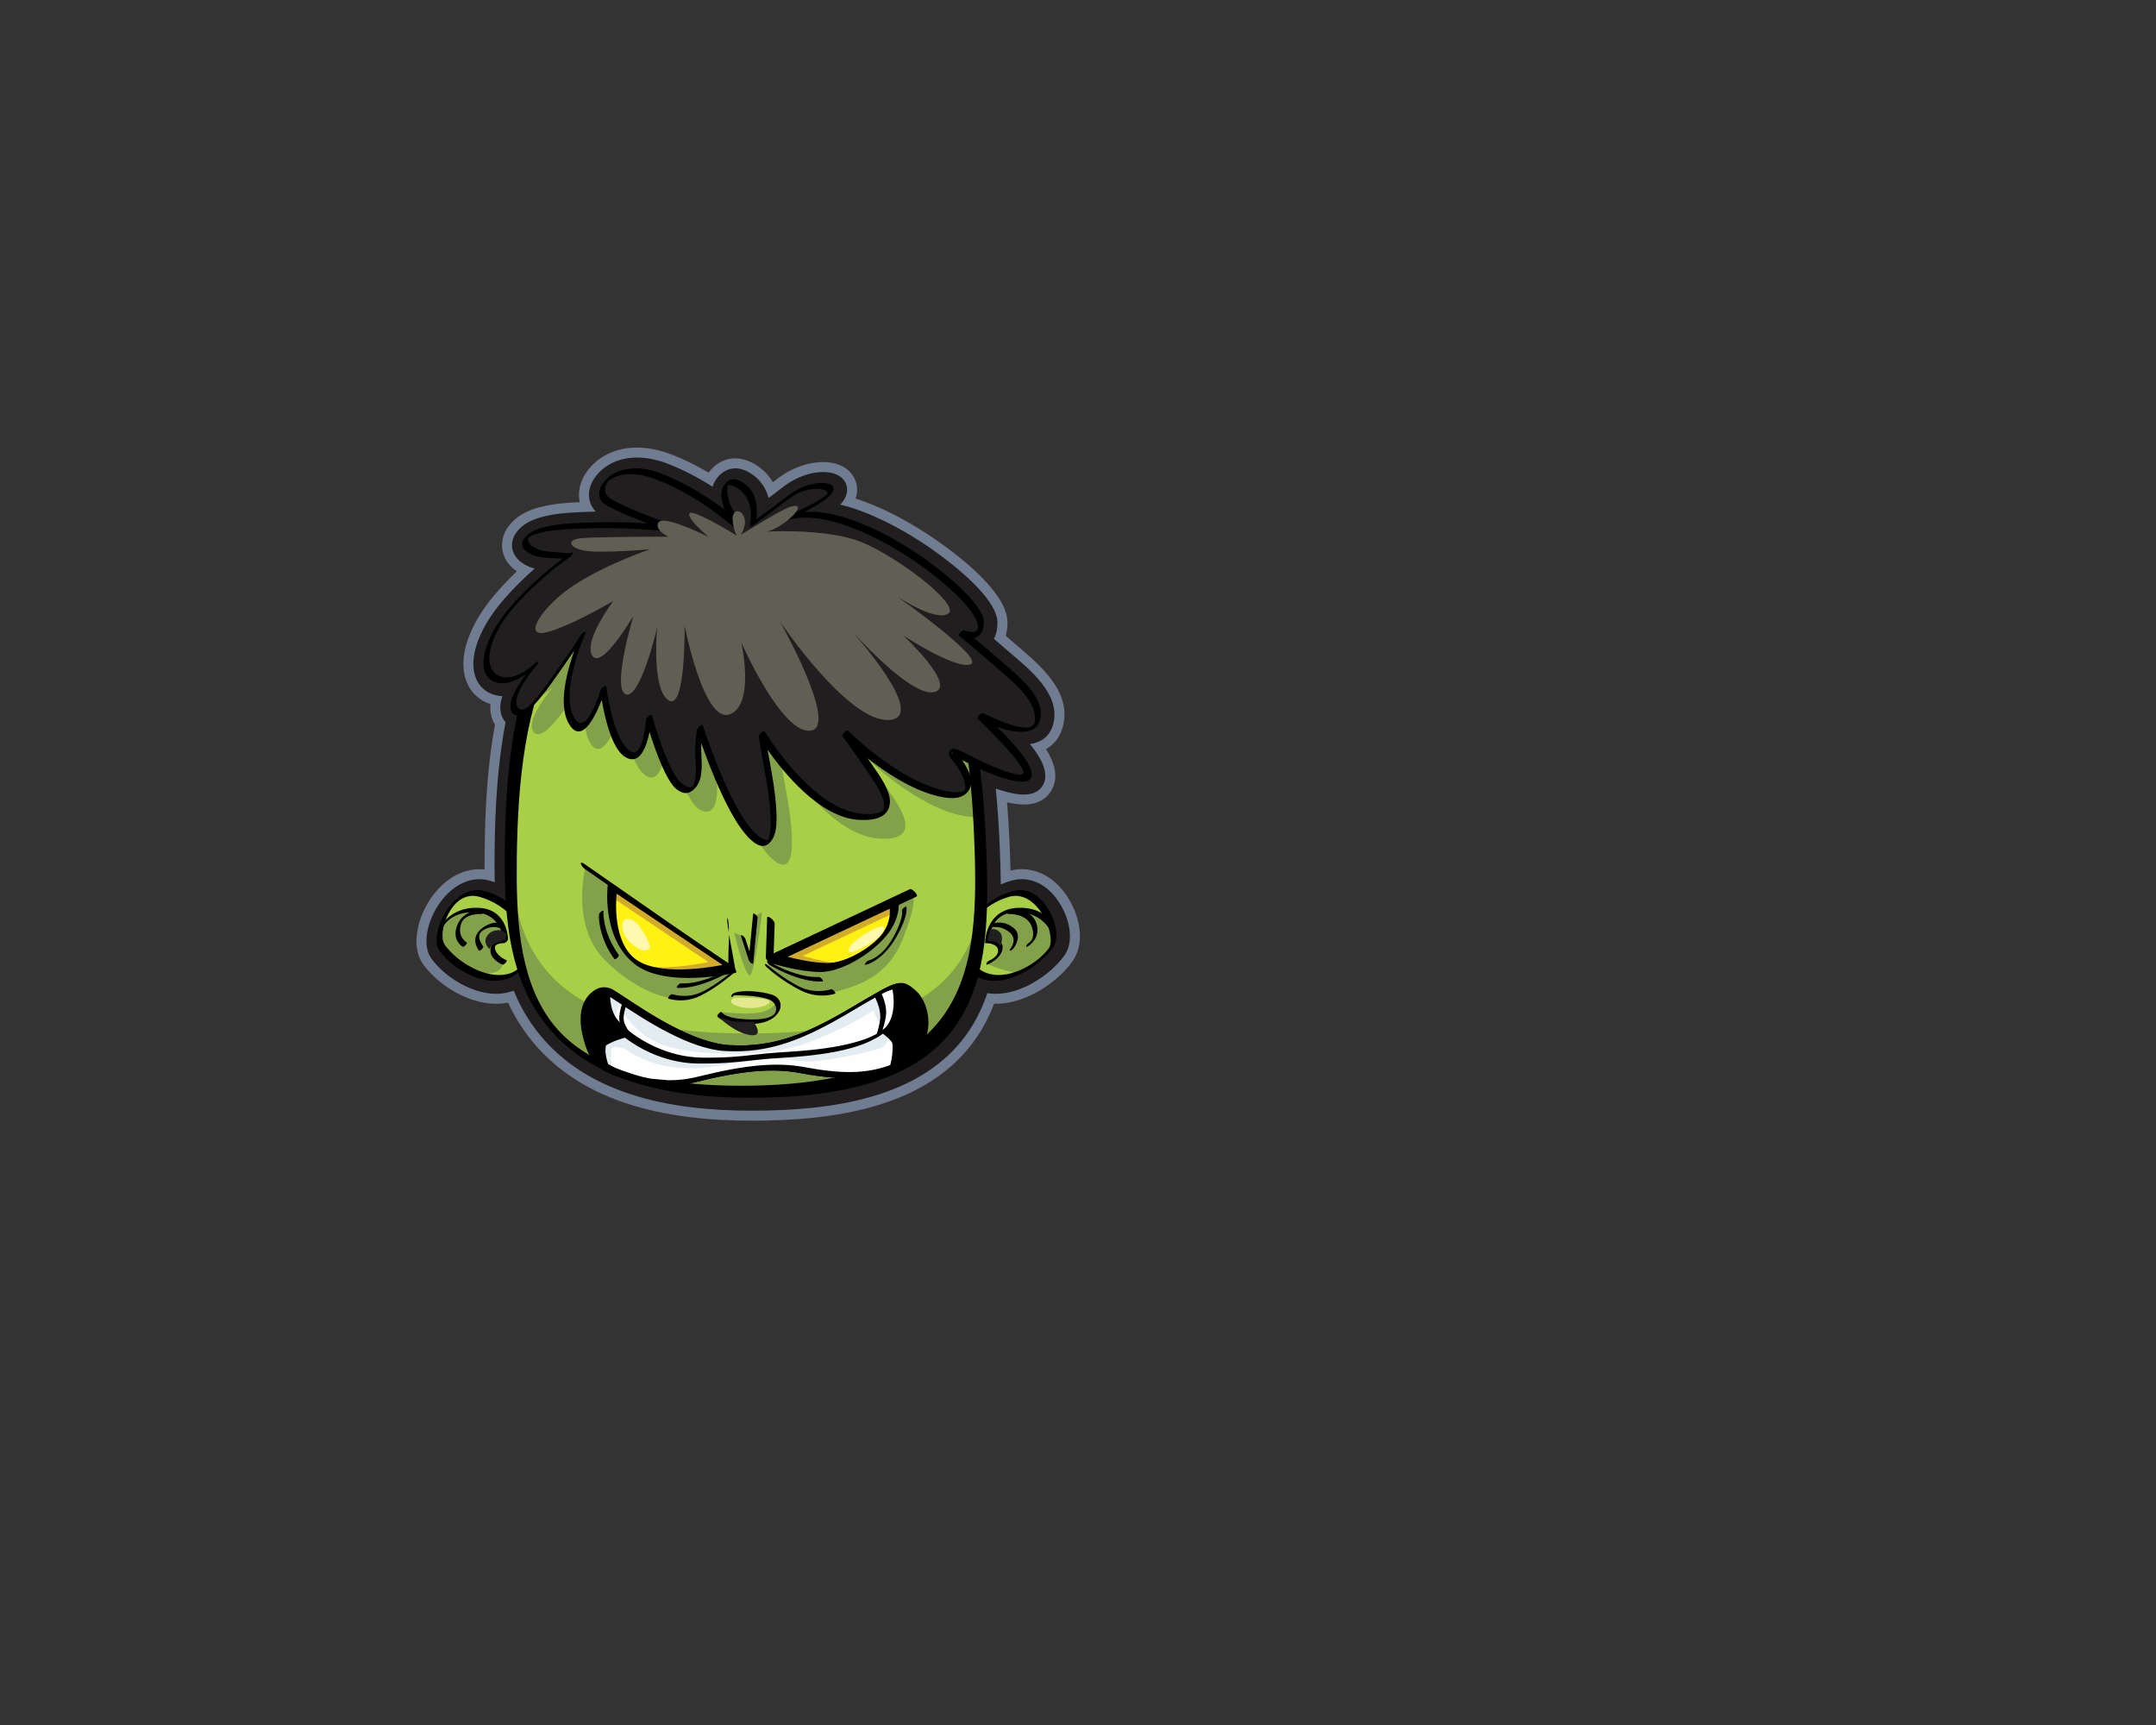 <?xml version="1.0" encoding="UTF-8" standalone="no"?>
<!-- Creator: CorelDRAW 2018 (64 Bit) -->

<svg
   xml:space="preserve"
   width="1000"
   height="800"
   version="1.1"
   style="clip-rule:evenodd;fill-rule:evenodd;image-rendering:optimizeQuality;shape-rendering:geometricPrecision;text-rendering:geometricPrecision"
   viewBox="0 0 1000 800"
   id="svg58"
   sodipodi:docname="matrix.svg"
   inkscape:version="1.4 (86a8ad7, 2024-10-11)"
   xmlns:inkscape="http://www.inkscape.org/namespaces/inkscape"
   xmlns:sodipodi="http://sodipodi.sourceforge.net/DTD/sodipodi-0.dtd"
   xmlns="http://www.w3.org/2000/svg"
   xmlns:svg="http://www.w3.org/2000/svg"><rect x="0" y="0" width="1000" height="800" fill="#333333" stroke="none"/><sodipodi:namedview
   id="namedview58"
   pagecolor="#ffffff"
   bordercolor="#666666"
   borderopacity="1.0"
   inkscape:showpageshadow="2"
   inkscape:pageopacity="0.0"
   inkscape:pagecheckerboard="0"
   inkscape:deskcolor="#d1d1d1"
   inkscape:document-units="mm"
   showgrid="false"
   inkscape:zoom="0.75157808"
   inkscape:cx="560.15471"
   inkscape:cy="345.27351"
   inkscape:window-width="1920"
   inkscape:window-height="1017"
   inkscape:window-x="-8"
   inkscape:window-y="-8"
   inkscape:window-maximized="1"
   inkscape:current-layer="svg58" />
 <defs
   id="defs1">
  <style
   type="text/css"
   id="style1">
   <![CDATA[
    .fil7 {fill:#FEFEFE}
    .fil10 {fill:#605F54}
    .fil14 {fill:#FFF8AF}
    .fil1 {fill:#FFF212}
    .fil11 {fill:#FFF212}
    .fil12 {fill:#D3AB2A}
    .fil8 {fill:#E2ECF1}
    .fil13 {fill:#E4E98F}
    .fil3 {fill:#A8CF45}
    .fil0 {fill:#A8CF45}
    .fil4 {fill:#83A149}
    .fil2 {fill:#201E1E}
    .fil9 {fill:#201E1E}
    .fil6 {fill:black}
    .fil5 {fill:black;fill-rule:nonzero}
   ]]>
  </style>
 </defs>
 
  <g
   id="hulk"
   transform="matrix(0.023,0,0,0.023,104.237,128.846)"><path
     class="fil1"
     d="m 9758.26,3927.86 c 119.85,-163.02 291.41,-273.48 498.23,-286.73 164.72,-10.52 321.94,47.25 459.83,133.41 143.13,89.39 255.76,208.11 336.69,347.93 38.27,-28.96 76.46,-58.01 114.56,-87.17 276.95,-211.73 668.38,-352.36 1018.97,-313.53 96.6,10.72 192.07,36.1 277.96,82.34 147.11,79.2 252.45,214.83 280.41,380.92 15.67,93.18 5.76,182.56 -22.92,265.91 507.81,162.46 1011.71,431.96 1446.61,715.35 488.39,318.2 1285.12,925.03 1533.54,1453.22 49.83,105.91 82.3,219.38 82.3,337.13 0,88.3 -10.63,177.33 -34.6,262.45 27.59,23.72 55.19,47.49 82.78,71.18 l 146.11,125.32 c 457.21,392.16 1080.76,907.66 933.2,1590.38 -49.67,229.82 -171.73,398.04 -349.82,498.07 23.77,37.06 46.05,74.84 66.27,113.35 119.96,228.33 181.76,492.67 37.26,727.2 -195.37,317.19 -570.25,306.35 -889.46,231.22 24.01,293.87 40.73,588.34 53.26,882.89 7.01,164.32 13.05,328.71 17.04,493.11 288.31,-69.37 575.2,-4.75 816.06,171.77 135.15,99.05 248.3,227.16 338.18,368.07 83.34,130.63 148.8,274.65 191.99,423.41 83.66,288.27 81.33,623.75 -102.53,874.59 -167.61,228.65 -396.83,426.04 -639.37,571.66 -225.55,135.4 -481.79,236.99 -744.19,267.49 -63.37,7.37 -127.26,10.51 -191.03,8.94 -90.07,232.19 -202.95,454.68 -342.08,662.01 -974.3,1451.57 -2934.48,1695.16 -4540.9,1695.16 -1703.05,0 -3570.22,-336.8 -4608.53,-1835.1 -119.52,-172.49 -222.96,-355.1 -311.27,-545.11 -130.27,25.58 -264.25,29.44 -397.15,14.01 -254.91,-29.64 -503.66,-126.61 -722.84,-258.17 -221.56,-133.02 -432,-312.56 -585.16,-521.51 -177.77,-242.5 -165.28,-570.13 -85.12,-846.23 45.32,-155.98 114.53,-306.76 201.86,-443.64 102.65,-160.89 232.48,-306.19 386.68,-419.23 215.52,-157.95 469.46,-238.19 728.73,-209.27 -0.93,-133.62 -0.24,-267.24 1.41,-400.86 10.39,-841.52 55.15,-1690.81 208.42,-2519.88 -79.52,-127.94 -103.4,-270.5 -90.19,-414.39 -21.23,-6.89 -42.26,-14.63 -63,-23.21 l -5.4,-1.93 -16.07,-7.25 c -70.02,-31.58 -135.2,-73.07 -192.76,-123.91 -190.06,-167.82 -271.15,-407.67 -270.14,-656.54 0.93,-224.01 65.94,-451.57 154.97,-651.62 l 6.2,-14.5 c 124.88,-279.01 305.55,-536.21 505.08,-766.72 l 2.33,-2.69 c 129.31,-149.37 266.6,-291.94 409.52,-428.58 -52.29,-35.77 -100.42,-77.3 -142.48,-124.96 -106.95,-121.21 -166.01,-276.74 -155.53,-439 13.01,-201.06 122.5,-368.6 273.68,-495.53 l 5.52,-4.63 c 284.96,-239.16 760.59,-300.72 1121.73,-322.23 55.35,-3.3 110.7,-6.28 166.09,-8.9 -10.56,-48.1 -16,-97.77 -15.96,-148.4 0.12,-160.73 55.43,-314.17 144.86,-446.46 90.8,-134.35 213.18,-245.89 351.76,-329.48 l 10.19,-6.12 c 412.62,-241.78 922.73,-199.61 1354.12,-33.12 260.88,100.71 512.81,226.03 754.1,368.11 z"
     id="path1"
     style="fill:#6f7c91;stroke:#c83737" /><path
     class="fil2"
     d="m 7482.51,4713.29 c -86.93,-89.71 -137.96,-206.9 -137.87,-338.25 0.1,-120.26 43.66,-235.05 110.35,-333.81 75.15,-111.25 176.35,-202.88 288.9,-269.75 l 7.95,-4.84 c 357.69,-209.63 807.77,-162.52 1179.78,-18.96 313.7,121.12 618.4,281.63 905.82,465.02 15.17,-50.26 37.24,-98.28 66.92,-142.51 85.26,-127.05 208.96,-218.05 364.97,-228.06 121.74,-7.75 238.83,39.83 340.27,103.21 189.81,118.58 304.27,295.27 357.74,493.41 108.05,-80.52 215.57,-161.66 322.56,-243.47 234.71,-179.47 575.7,-306.38 874.46,-273.3 70.52,7.85 141.89,25.71 204.65,59.51 92.2,49.64 159.65,132.36 177.27,236.96 23.07,137.25 -42.89,258.22 -133.8,354.39 584.36,141.55 1185.86,462.24 1646.19,762.2 442.28,288.14 1232.59,884.19 1461.22,1370.17 37.01,78.61 63.1,163.91 63.1,251.42 0,117.05 -22.79,228.97 -72.38,322.42 63.71,54.62 127.29,109.48 190.91,164.1 l 146.1,125.32 c 387.18,332.13 992.99,814.15 867.47,1394.97 -61.61,285.07 -251.75,406 -478.71,437.93 84.01,102.54 160.51,208.48 213.7,309.68 84.44,160.7 147.92,359.36 44.09,527.92 -149.74,243.14 -483.69,189.9 -714.96,130.11 -77.5,-20.06 -154.38,-43.9 -230.4,-70.61 38.82,388.62 62.85,778.87 79.42,1168.83 10.81,254.38 19.34,509.3 21.54,764.16 67.26,-28.77 136.33,-53.52 206.9,-74.01 244.14,-70.85 484.17,-19.91 686.76,128.59 114.84,84.2 211.16,194.21 287.51,313.94 72.91,114.22 130.55,241.12 168.32,371.24 65.53,225.76 73.67,501.26 -71.52,699.35 -151.37,206.51 -361.62,386.6 -580.63,518.06 -200.44,120.35 -430.41,212.98 -663.78,240.12 -101.78,11.82 -204.22,10.91 -303.94,-5.41 -91.91,269.28 -213.7,526.58 -373.15,764.17 -930.38,1386.16 -2845.99,1605.98 -4373.61,1605.98 -1632.51,0 -3447.21,-311.5 -4442.97,-1748.4 -146.01,-210.68 -265.64,-435.77 -362.49,-671.39 -153.52,57.59 -319.2,74.63 -488.28,54.95 -225.91,-26.28 -448.12,-114.22 -642.38,-230.83 -197.95,-118.82 -389.48,-281.05 -526.4,-467.85 -137.87,-188.08 -115.65,-459.08 -54.14,-671.01 39.88,-137.24 101.39,-271.09 178.23,-391.49 89.18,-139.73 202.01,-266.93 335.96,-365.11 209.77,-153.71 460.85,-219.68 715.05,-145.96 33.7,9.77 67.07,20.54 100.05,32.27 -5.46,-218.73 -5.32,-437.69 -2.63,-656.37 10.53,-855.17 57.49,-1729.01 221.21,-2570.92 -8.86,-9.91 -17.24,-20.34 -25.23,-31.26 -104.89,-143.56 -97.51,-320.3 -39.92,-495.13 -77.12,-2.92 -154.15,-18.67 -229.4,-50.55 l -2.83,-1.01 -8.66,-3.87 c -51.75,-23.13 -99.77,-53.76 -142.28,-91.29 -145.81,-128.73 -202.78,-314.81 -202.01,-504.76 0.81,-197.47 61.9,-400.54 139.06,-573.93 l 4.55,-10.77 c 116.28,-259.89 286.46,-503.41 473.45,-717.11 l 2.34,-2.68 c 189.72,-216.81 397.24,-423.28 615.87,-616.15 -132.94,-36.91 -262,-102.73 -350.09,-202.54 -71.61,-81.19 -112.54,-183.59 -105.5,-292.73 9.38,-144.86 94.69,-263.1 202.2,-354.2 l 5.51,-4.65 c 245.87,-203.59 697.87,-257.26 1004.15,-275.49 158.78,-9.48 318,-16.18 477.46,-19.97 z"
     id="path2" /><path
     class="fil3"
     d="m 15852.45,12423.57 c 601.46,-174.63 1013.72,807.3 807.35,1088.78 -352.71,481.06 -1290.27,934.5 -1687.65,272.68 -83.44,-139.02 -106.56,-259.51 -106.32,-264.3 24.13,-416.58 385.17,-922.53 986.62,-1097.16 z"
     id="path3" /><path
     class="fil4"
     d="m 16674.44,13061.53 c 54.13,182.4 54.75,356.2 -14.65,450.84 -47.83,65.25 -106.47,129.98 -173.05,191.48 -130.59,101.44 -305.05,219.07 -416.9,283.4 -36.4,17.47 -73.24,33.53 -110.48,47.91 -55.11,-2.95 -71.52,0.31 -71.52,0.31 l 6.97,-41.78 c -24.4,17.38 -582,-142.96 -536.69,-195.2 45.31,-52.24 236.98,-31.37 268.35,-174.23 31.37,-142.87 -45.36,-156.76 -132.46,-282.25 -87.09,-125.48 -80.08,-268.39 -10.41,-348.51 69.67,-80.13 261.38,-296.23 568.02,-278.8 252.9,14.38 522.44,189.94 622.82,346.83 z"
     id="path4" /><path
     class="fil5"
     d="m 15888.99,12366.05 c 181.12,-52.55 343.92,-6.93 478.54,91.82 88.33,64.77 165.1,152.3 227.18,249.59 62.12,97.33 109.95,204.81 140.22,309.16 54.97,189.37 48.75,377.28 -34.68,491.11 -123.14,167.97 -305.45,331.18 -510.71,454.41 -179.31,107.66 -377.72,185.44 -568.19,207.55 -187.3,21.79 -368.59,-9.84 -517.99,-119.4 -71.03,-52.06 -134.92,-121.64 -188.66,-211.16 -29.12,-48.58 -51.09,-95.17 -67.29,-135.41 -30.93,-76.86 -40.9,-134.04 -40.76,-137.57 l 0.04,-0.44 c 13.5,-234.37 131.7,-500.12 338.59,-730.17 186.98,-207.94 439.36,-381.16 743.71,-469.49 z m 368.94,205.38 c -127.55,-93.53 -278.54,-137.74 -442.01,-90.31 -261.81,76.02 -469.36,214.25 -615.31,376.57 -167.36,186.11 -263.67,411.44 -275.63,617.92 0.35,4.59 10.24,52.07 38.83,123.1 15.7,39.09 37.15,84.49 65.78,132.23 52.64,87.67 114.72,155.49 183.37,205.79 143.35,105.14 316.48,135.58 494.95,114.8 175.3,-20.34 354.61,-90.01 514.55,-186.02 163.38,-98.08 305.01,-223.21 396.87,-348.51 53.65,-73.2 47.96,-227.18 -1.59,-397.93 -29.6,-102.14 -76.51,-207.42 -137.48,-302.98 -61.02,-95.61 -136.2,-181.52 -222.33,-244.66 z"
     id="path5" /><path
     class="fil5"
     d="m 16746.18,13098.68 c 4.94,11.43 -10.94,38.88 -35.52,61.16 -24.57,22.28 -48.58,31.1 -53.52,19.67 -0.48,-1.14 -172.6,-414.65 -737.22,-385.35 -451.98,23.47 -492.35,457.23 -495.97,530.12 50.08,1.36 267.15,16.63 263.67,177.41 -4.81,220.69 -305.9,344.98 -306.69,345.29 -21.44,8.74 -28.41,-3.22 -15.53,-26.65 12.88,-23.42 40.77,-49.59 62.21,-58.32 0.44,-0.18 166.56,-68.75 169.21,-189.99 3.44,-160.43 -253.35,-156.99 -254.06,-156.99 -6.35,-0.08 -10.1,-3.48 -9.88,-10.54 0.05,-1.81 4.19,-667.2 656.13,-701.05 580.2,-30.13 756.68,394.1 757.17,395.24 z"
     id="path6" /><path
     class="fil5"
     d="m 15446.05,13106.41 c -22.01,9.83 -30.31,-0.84 -18.48,-23.83 11.82,-22.99 39.35,-49.64 61.37,-59.48 0.48,-0.22 185.26,-84.53 403.4,72.36 225.46,162.15 11.87,427.23 11.3,427.98 -20.12,25.11 -48.67,44.83 -63.72,44.08 -15.04,-0.75 -10.94,-21.8 9.18,-46.9 0.4,-0.53 157.52,-195.24 -40.77,-337.88 -205.6,-147.9 -361.84,-76.51 -362.28,-76.33 z"
     id="path7" /><path
     class="fil5"
     d="m 15796.86,12827.65 c -15.97,0.48 -13.32,-19.46 5.91,-44.48 19.24,-25.01 47.92,-45.75 63.89,-46.24 1.06,0 394.49,-22.76 496.9,265.66 113.39,319.44 -169.21,478.58 -170,479.02 -23.87,13.9 -37.11,8.34 -29.56,-12.44 7.54,-20.78 33.04,-49.02 56.91,-62.92 0.36,-0.17 140.27,-78.4 53.08,-323.98 -98.17,-276.51 -476.11,-254.62 -477.13,-254.62 z"
     id="path8" /><path
     class="fil3"
     d="m 5192.88,12423.57 c -601.45,-174.63 -1013.72,807.3 -807.35,1088.78 352.72,481.06 1290.28,934.5 1687.65,272.68 83.44,-139.02 106.57,-259.51 106.33,-264.3 -24.13,-416.58 -385.17,-922.53 -986.63,-1097.16 z"
     id="path9" /><path
     class="fil4"
     d="m 4358.12,13108.35 c -32.07,129.1 -35.91,250.65 -5.64,338.85 154.02,207.9 594.09,516.44 594.09,516.44 0,0 427.71,140.35 594.8,-13.37 167.09,-153.72 -100.24,-300.77 -100.24,-300.77 0,0 -147.06,-247.3 -13.37,-320.81 133.69,-73.51 233.93,-13.37 207.19,-126.98 -26.73,-113.61 -160.38,-367.58 -380.94,-421.05 -220.56,-53.48 -387.7,-53.52 -574.81,33.4 -111.63,51.84 -244.66,167.92 -321.08,294.29 z"
     id="path10" /><path
     class="fil5"
     d="m 5141.68,12482.18 c -161.05,-46.77 -301.04,-9.67 -413.64,72.88 -65.57,48.05 -124.56,116.18 -173.88,193.48 -56.04,87.8 -99.59,186.19 -127.65,282.82 -50.12,172.64 -49.9,336.6 15.8,426.21 106.64,145.42 267.68,288.68 451.14,398.86 168.41,101.12 355.4,174.19 535.9,195.19 173.04,20.12 335.81,-5.65 462.43,-98.52 l 2.48,-1.77 c 47.38,-35.38 91.46,-84.62 130.59,-149.84 25.59,-42.71 45.1,-83.96 59.44,-119.65 27.13,-67.46 36.18,-111.14 36.09,-113.44 -12.67,-217.56 -118.78,-460.27 -304.04,-666.32 -165.24,-183.72 -393.52,-338.28 -674.66,-419.9 z m -404.38,-8.03 c 149.58,-109.65 323.37,-162.41 506.83,-109.16 285.02,82.73 516.61,239.62 684.36,426.17 188.98,210.19 297.34,458.68 310.22,682.03 -0.09,5.16 -10.81,66.13 -43.41,147.23 -17.52,43.59 -41.61,94.46 -73.82,148.16 -65.61,109.29 -145.25,195.85 -235.03,262.48 l -3.93,2.95 c -166.07,121.78 -357.69,158.05 -550.42,135.68 -185.31,-21.58 -376,-95.79 -546.84,-198.37 -185.17,-111.23 -348.16,-256.35 -456.52,-404.15 -71.39,-97.42 -71.7,-275.37 -17.3,-462.75 31.9,-109.95 83.04,-224.4 150.15,-329.5 73.77,-115.55 166.78,-220.91 275.71,-300.77 z"
     id="path11" /><path
     class="fil5"
     d="m 4385.3,13117.92 c -10.06,22.19 -36.88,49.68 -59.83,61.37 -22.94,11.7 -33.44,3.18 -23.38,-19.01 0.57,-1.37 204.46,-489.18 825.2,-456.97 581.43,30.18 585.27,628.56 585.27,630.19 0.44,15.26 -19.54,43.9 -44.65,63.8 -15.35,12.13 -29.03,18.26 -37.5,17.73 -15.84,0 -183.68,2.17 -181.87,85.95 3.53,164.31 232.3,258.69 232.87,258.91 11.52,4.85 2.83,28.81 -19.45,53.43 -22.29,24.62 -49.77,40.63 -61.29,35.78 -0.62,-0.22 -239.09,-98.7 -242.93,-276.38 -3.75,-171.27 153.85,-224.57 257.23,-241.16 -22.55,-157.78 -122,-514.5 -560.57,-537.27 -524.07,-27.22 -668.7,322.7 -669.1,323.63 z"
     id="path12" /><path
     class="fil5"
     d="m 5618.67,13020.28 c 11.08,5.34 1.81,29.65 -20.69,54.18 -22.5,24.53 -49.86,40.11 -60.93,34.77 -0.44,-0.18 -159.63,-72.85 -346.58,61.55 -143.61,103.38 21.36,308.41 21.8,308.98 7.41,9.09 -5.96,35.43 -29.87,58.77 -23.91,23.34 -49.37,34.86 -56.78,25.77 -0.58,-0.71 -206.27,-255.47 73.86,-456.97 236.88,-170.31 418.75,-87.23 419.19,-87.05 z"
     id="path13" /><path
     class="fil5"
     d="m 5249.77,12736.93 c 15.09,0.62 11.12,21.53 -8.86,46.55 -19.99,25.02 -48.49,44.78 -63.58,44.17 -0.89,0 -333.65,-18.4 -407.29,189.06 -95.21,268.25 108.81,382.93 109.38,383.24 10.37,6.08 0.26,30.79 -22.5,55.06 -22.77,24.27 -49.73,39 -60.1,32.91 -0.57,-0.31 -219.06,-123.05 -113.7,-419.77 126.94,-357.51 565.46,-331.26 566.65,-331.22 z"
     id="path14" /><path
     class="fil0"
     d="m 10503.48,5335.67 c 4025.83,8.47 4602.84,3039 4729.89,6027.7 117.15,2756.56 -79.71,5048.4 -4729.89,5048.4 -4493.9,0 -4763.93,-2419.27 -4734.71,-4802.35 37.79,-3082.56 591.23,-6282.47 4734.71,-6273.75 z"
     id="path15" /><path
     class="fil4"
     d="m 10276.63,13208.33 c 5.16,62.07 206.93,822.46 305.19,858.63 98.25,36.18 253.42,-1282.78 253.42,-1282.78 l -155.17,93.1 -87.94,817.27 -165.49,-429.34 z"
     id="path16" /><path
     class="fil4"
     d="m 10503.49,5335.66 c 1066.94,2.25 1891.57,216.85 2529.87,586.59 -636.36,-310.17 -1451.19,-489.75 -2497.22,-491.69 -1330.49,-2.43 -2293.88,282.86 -2990.91,760.48 690.11,-537.31 1643.17,-858.16 2958.26,-855.38 z m 4744.11,7329.18 c -79.42,2140.5 -851.06,3746.92 -4744.11,3746.92 -4389.33,0 -4748.97,-2307.99 -4736.13,-4635.92 94.86,1822.74 800.63,3461.54 4768.78,3461.54 3395.27,0 4438.61,-1061.56 4711.46,-2572.54 z"
     id="path17" /><path
     class="fil4"
     d="m 9988.54,14803.58 c 0,0 550.6,64.77 822.6,6.49 272.01,-58.29 323.86,-239.67 323.86,-239.67 0,0 135.98,323.89 -213.77,408.08 -349.75,84.18 -874.4,-51.85 -874.4,-51.85 z"
     id="path18" /><path
     class="fil4"
     d="m 10954.67,13712.85 c 0,0 -13.01,195.59 39.14,254.32 52.15,58.73 723.81,599.96 1173.76,469.54 449.95,-130.42 1154.17,-247.83 1493.29,-1075.99 339.11,-828.16 208.69,-958.58 208.69,-958.58 z"
     id="path19" /><path
     class="fil4"
     d="m 7269.39,11909.48 c 0,0 -296.9,1167.85 409.05,1860.6 705.94,692.75 1359.16,811.52 1656.05,765.33 296.89,-46.2 917.06,-514.63 917.06,-514.63 l -573.97,-461.87 z"
     id="path20" /><path
     class="fil4"
     d="m 10503.49,5335.66 c 35.03,0.04 69.27,0.83 103.68,1.45 123.5,102.06 193.03,168.24 193.03,168.24 0,0 -56.91,-56.92 -133.55,-167.4 123.14,2.87 243.11,8.52 359.67,17.16 -4.41,26.17 -8.16,41.26 -8.16,41.26 l 52.59,-37.81 c 2957.86,238.07 3799.92,2316.41 4064.38,4663.49 -127.51,-61.1 -163.56,-61.06 -48.14,72.81 21.89,25.41 43.55,52.24 64.51,80.03 22.9,225.15 40.94,452.42 55.28,680.53 -100.99,26.16 -256.3,16.55 -483.08,-46.11 -920.33,-254.27 -1840.66,-1186.73 -1840.66,-1186.73 0,0 266.41,363.3 435.96,617.61 169.56,254.27 896.11,1138.25 -133.24,1065.58 -1029.31,-72.67 -1985.91,-1671.06 -1985.91,-1671.06 0,0 0,60.54 121.03,714.46 121.07,653.92 278.54,1840.61 -266.36,1380.47 C 10509.57,11269.5 9952.54,9513.6 9952.54,9513.6 c 0,0 -53.74,276.55 -25.9,675.59 27.89,399.07 -83.52,723.81 -380.46,510.39 -296.93,-213.41 -621.76,-1391.98 -621.76,-1391.98 0,0 -64.94,955.84 -426.87,733.07 -361.88,-222.72 -491.87,-1317.73 -491.87,-1317.73 0,0 -352.61,1178.53 -649.55,631.03 -296.98,-547.5 231.95,-1716.81 231.95,-1716.81 0,0 -64.95,120.67 -417.57,621.76 -352.62,501.13 -770.23,1132.15 -946.54,890.9 -176.3,-241.3 408.3,-909.48 408.3,-909.48 0,0 -248.4,248.36 -521.82,302.46 401.5,-1487.91 1253.27,-2682.89 3029.15,-3072.26 183.95,17.03 285.96,32.25 285.96,32.25 0,0 -63.36,-21.75 -163.56,-57.76 373.13,-72.31 785.53,-110.34 1241.49,-109.37 z"
     id="path21" /><path
     class="fil5"
     d="m 10408.76,5214.59 c 2089.28,4.37 3303.85,827.36 4022.37,2053.76 680,1160.66 859.53,2681.3 923.55,4187.74 58.81,1384.48 38.6,2652.58 -581.65,3576.66 -619.78,923.37 -1838.15,1500.08 -4174.82,1500.08 -2311.82,0 -3563.46,-660.19 -4246.24,-1645.38 -655.6,-946.05 -719.18,-2166.31 -704.4,-3373.56 18.93,-1545.53 167.4,-3121.06 831.29,-4310.4 664.78,-1190.88 1845.95,-1993.23 3929.9,-1988.9 z m 3821.09,1980.96 c -608.17,-1038.09 -1695.19,-1734.77 -3631.64,-1738.82 -2059.36,-4.28 -3226.86,789.02 -3884.09,1966.4 -658.12,1178.97 -805.35,2744.92 -824.14,4281.8 -14.39,1175.71 42.44,2356.79 637.95,3216.14 568.32,820.09 1698.76,1369.62 3880.83,1369.62 2313.55,0 3518.77,-569.34 4130.6,-1480.93 611.39,-910.85 631.07,-2167.11 572.74,-3539.16 -63.01,-1482.08 -235.57,-2971.22 -882.25,-4075.05 z"
     id="path22" /><path
     class="fil6"
     d="m 13928.75,15646.07 c -742.05,503.12 -1416.89,489.67 -2286.57,328.15 -557.41,-103.54 -1184.19,-46.53 -2134.14,191.11 -455.11,113.83 -875.85,91.76 -1285.82,-37.34 -585.37,-184.26 -807.01,-280.72 -951.54,-924.49 -150.03,-668.24 204.6,-954.7 490.97,-797.82 286.36,156.87 1466.01,1070.54 2366.13,1125.11 900.12,54.58 1588.8,-231.84 2509.36,-777.33 920.56,-545.49 961.44,-579.62 1261.5,-306.85 206.61,187.84 387.28,744.2 30.11,1199.46 z"
     id="path23" /><path
     class="fil5"
     d="m 13919.01,15690.15 c -385,261.07 -750.02,387.88 -1129.15,428.16 -372.96,39.58 -760.97,-4.28 -1197.41,-85.33 -276.56,-51.36 -570.89,-62.83 -914.24,-31.99 -342.78,30.8 -735.24,104.17 -1208.67,222.59 -230.53,57.67 -452.42,80.92 -668.48,73.42 -214.56,-7.5 -423.74,-45.58 -630.27,-110.66 -294.07,-92.52 -496.94,-163.16 -644.97,-292.04 -148.38,-129.09 -240.99,-315.99 -313.84,-640.55 -66.44,-296.1 -33.48,-524.52 49.91,-676.78 39.31,-72.09 90.75,-132.41 150.27,-180.06 54.27,-43.41 111.01,-71.65 167.4,-84.31 77.83,-17.61 159.72,-6.05 235.65,35.56 58.2,31.85 149.04,91.99 265.48,169.07 475.19,314.5 1376.37,910.89 2094.75,954.44 446.2,27.04 839.24,-30.14 1233.9,-161.44 393.34,-130.82 790.44,-336.17 1245.06,-605.57 l 57.98,-34.28 c 890.99,-528.22 937.93,-556.02 1241.71,-279.87 119.3,108.46 230.22,338.24 236.8,601.2 5.16,206.71 -54.89,437.29 -225.46,654.72 -13.64,17.34 -30.53,32.92 -46.42,43.72 z m -1042.23,310.35 c 351.95,-37.41 687.36,-150.58 1034.64,-380.37 122.48,-168.72 165.77,-358.04 161.31,-534.79 -6.35,-254.8 -113.88,-477.48 -229.56,-582.67 -283.31,-257.54 -327.43,-231.42 -1165.07,265.08 l -58.2,34.51 c -465.88,276.06 -873.65,486.79 -1279.65,621.8 -404.68,134.61 -806.19,193.38 -1260.11,165.85 -726.81,-44.03 -1631.3,-642.63 -2108.25,-958.32 -117.45,-77.74 -209.14,-138.45 -263.8,-168.36 -69.05,-37.82 -141.15,-48.89 -207.46,-34.02 -32.79,7.24 -61.68,20.3 -84.76,38.74 -17.83,14.25 -35.61,36.66 -52.37,67.33 -71.52,130.33 -97.25,336.86 -34.15,617.96 71.65,319.13 162.23,502.5 307.13,628.56 145.07,126.27 345.91,196.11 637.2,287.8 203.31,64.06 409.62,101.61 621.62,108.98 210.55,7.28 426.7,-15.36 651.19,-71.48 476.56,-119.17 872.59,-193.16 1219.96,-224.36 346.79,-31.14 644.75,-19.41 925.45,32.7 433.18,80.43 817.52,124.07 1184.88,85.06 z"
     id="path24" /><path
     class="fil7"
     d="m 13460.76,15900.93 c -570.67,235.77 -1134.31,200.39 -1818.58,73.29 -557.41,-103.54 -1184.19,-46.53 -2134.14,191.11 -207.48,51.89 -407.77,75.49 -603.13,73.67 -125.04,-10.92 -243.57,-21.4 -353.15,-31.31 -110.91,-18.67 -220.59,-45.38 -329.54,-79.7 -236.29,-74.4 -413.23,-134.43 -549.85,-221.98 -56.01,-171.53 -95.65,-390.87 28,-473.31 215.04,-143.37 581.3,-207.04 581.3,-207.04 0,0 254.82,278.76 1489.13,445.97 1234.31,167.21 3225.13,-653.01 3280.9,-653.01 55.77,0 445.92,262.81 469.81,366.31 13.55,58.69 11.68,284.02 -60.75,516 z"
     id="path25" /><path
     class="fil8"
     d="m 7619.7,15655.5 c -5.07,-94.71 14.22,-178.54 80.65,-222.81 215.07,-143.37 581.33,-207.06 581.33,-207.06 0,0 254.83,278.76 1489.11,445.98 783.55,106.15 1871.76,-185.55 2576.48,-412.82 428.29,-109.57 781.86,-202.15 781.86,-202.15 l 211.04,171.93 c 0,0 101.6,234.49 -140.67,312.64 -242.26,78.15 -1250.51,312.6 -1610.04,250.08 -359.53,-62.52 -586.16,-78.15 -1719.45,109.45 -1133.29,187.6 -1797.56,-351.71 -1797.56,-351.71 0,0 -211.05,-70.34 -257.94,-23.45 -46.89,46.89 -23.44,289.16 -7.81,367.35 l -140.67,-93.82 c 0,0 -23.44,-67 -46.33,-143.61 z"
     id="path26" /><path
     class="fil5"
     d="m 13427.23,15957.53 c -290.62,119.53 -578.25,170.44 -879.07,175.21 -299.23,4.72 -612.49,-36.01 -955.71,-99.76 -276.56,-51.36 -570.89,-62.83 -914.24,-31.99 -342.78,30.8 -735.24,104.17 -1208.67,222.59 l -2.95,0.62 c -104.04,25.9 -206.58,44.87 -307.66,57.05 -102.36,12.4 -202.56,17.96 -300.6,17.03 -115.69,-11.43 -241.65,-16.94 -356.1,-31.72 -56.21,-9.36 -111.76,-20.87 -166.61,-34.11 -53.91,-13.06 -108.93,-28.5 -164.83,-46.11 -120.54,-37.94 -225.29,-71.96 -313.22,-106.06 -91.11,-35.34 -170.22,-72.63 -239.49,-117.06 -1.99,-1.28 -3.36,-3.17 -4.15,-5.51 -32.25,-98.66 -59.17,-213.64 -53.43,-311.06 5.87,-98.92 48.22,-190.52 150.63,-258.73 l 4.9,-3.13 c 232.87,-152.57 605.74,-217.56 606.8,-217.74 6.97,-1.23 11.96,-0.04 14.82,3.09 0.75,0.71 252.25,275.89 1482.22,442.49 1038.7,140.71 2619.22,-423.12 3112.81,-599.21 94.42,-33.66 151.03,-53.96 165.32,-53.96 34.77,0 181.74,88.2 303.38,183.06 90.27,70.37 168.23,145.2 178.96,191.84 8.25,35.83 11.16,130.47 -2.87,249.73 l -0.66,3.79 c -10.11,83.88 -28.42,180.19 -58.77,277.53 -8.17,26.11 -40.51,63.22 -72.1,82.81 -6.88,4.28 -13.19,7.37 -18.71,9.31 z m -787.21,57.05 c 269.14,-4.24 525.84,-45.89 781.61,-141.63 18.22,-70.06 30.18,-138.14 37.5,-199.21 l 0.18,-3.09 c 13.37,-113.7 10.99,-202.34 3.4,-235.16 -9.49,-41.26 -84.27,-111.98 -171.19,-179.75 -118.25,-92.22 -256.75,-177.95 -286.09,-177.95 -2.86,0 -54.27,18.36 -139.46,48.71 -498.31,177.77 -2092.95,746.54 -3144.23,604.11 -1144.73,-155.08 -1450.8,-406.71 -1491.17,-444.56 -58.28,10.94 -359.72,71.83 -538.28,189.63 l -2.69,1.81 c -4.55,3 -8.12,34.24 -10.77,79.24 -5.29,90.01 20.17,198.99 50.92,293.98 66.58,42.32 143.48,78.36 232.56,112.91 93.72,36.36 195.73,69.58 311.37,105.98 52.94,16.68 107.39,31.85 163.25,45.4 54.8,13.24 109.68,24.62 164.35,33.8 l 349.79,30.88 c 97.64,0.88 195.51,-4.41 293.9,-16.32 97.73,-11.78 197.18,-30.18 298.48,-55.38 l 3.04,-0.88 c 476.56,-119.17 872.59,-193.16 1219.96,-224.36 346.79,-31.14 644.75,-19.41 925.45,32.7 341.01,63.36 651.93,103.82 948.12,99.14 z"
     id="path27" /><path
     class="fil7"
     d="m 7713.35,14383.7 c 16.23,5.99 32.36,13.26 48.3,21.98 286.36,156.87 1466.01,1070.54 2366.13,1125.11 900.12,54.58 1588.8,-231.84 2509.36,-777.33 482.35,-285.79 723.14,-431.18 886.29,-465.64 42.79,230.26 67.16,642.14 -224.9,890.07 -422.08,358.31 -1377.64,453.91 -2062.49,493.74 -684.84,39.83 -860,119.44 -1656.34,111.49 -796.34,-7.94 -1481.18,-469.85 -1720.06,-772.45 -142.8,-180.9 -157.54,-444.34 -146.29,-626.97 z"
     id="path28" /><path
     class="fil8"
     d="m 7713.36,14383.71 c 16.2,5.96 32.35,13.26 48.3,21.96 286.34,156.9 1465.99,1070.56 2366.12,1125.11 900.13,54.58 1588.78,-231.83 2509.37,-777.31 482.35,-285.81 723.12,-431.19 886.27,-465.63 38.23,205.85 61.72,556.79 -142.32,806.03 -174.99,61.51 -298.62,-320.5 -298.62,-320.5 0,0 -586.2,386.36 -1372.25,666.17 -786.05,279.8 -2118.34,253.14 -2797.83,53.29 -679.5,-199.84 -964.67,-837.09 -964.67,-837.09 0,0 -74.68,294.19 -118.27,300.4 -3.14,0.44 -6.32,-0.61 -9.47,-2.98 -10.75,-17.89 -20.5,-36.3 -29.36,-55.15 -28.64,-83.11 -51.45,-228.61 -51.45,-254.71 l -22.76,-34.69 c -7.85,-80.44 -7.17,-158.07 -3.06,-224.9 z"
     id="path29" /><path
     class="fil5"
     d="m 7767.39,14326.27 23.29,9.62 24.62,12.31 c 58.29,31.95 149.04,92.04 265.39,169.03 475.19,314.5 1376.37,910.89 2094.75,954.44 446.2,27.04 839.24,-30.14 1233.9,-161.44 393.34,-130.82 790.44,-336.17 1245.06,-605.57 l 57.85,-34.28 c 452.46,-268.17 684.85,-405.92 851.14,-441.08 12.14,-2.56 18.58,1.76 19.15,10.81 25.37,137.61 43.9,338.72 -5.34,533.86 -38.69,153.19 -120.23,306.56 -272.27,435.7 -231.33,196.39 -591.01,317.32 -979.72,393.21 -378.69,73.91 -790.48,107.97 -1134.14,127.91 -261.15,15.13 -447.43,36.09 -622.28,55.68 -286.4,32.08 -542.7,60.85 -1035.67,55.95 -347.06,-3.44 -673.2,-92.61 -950.81,-217.3 -362.81,-162.9 -643.07,-386.94 -779.23,-559.42 -62.48,-79.15 -100.91,-173.52 -123.41,-269.89 -30,-128.65 -32.12,-261.42 -25.59,-367.22 1.28,-21.4 28.9,-58.9 61.59,-83.65 23.21,-17.56 42.76,-24.05 51.72,-18.67 z m 204.5,305.32 c -79.99,-52.94 -148.03,-97.99 -200.58,-130.82 3.09,62.97 10.86,129.02 25.99,193.92 21.84,93.62 58.95,185 118.91,260.98 134.66,170.53 412.13,392.24 771.72,553.68 274,123.05 595.91,211.07 938.38,214.47 492.13,4.85 745.78,-23.56 1029.22,-55.33 176.31,-19.72 364.26,-40.86 625.46,-56.03 341.06,-19.81 749.67,-53.61 1125.5,-126.94 365.67,-71.39 694.95,-177.5 885.64,-339.38 88.42,-75.1 140.27,-181.74 169.03,-295.66 45.32,-179.57 29.3,-367.71 5.78,-500.34 -146.83,37.07 -369.73,169.21 -789.2,417.83 l -57.84,34.29 c -465.88,276.06 -873.65,486.79 -1279.65,621.8 -404.68,134.61 -806.19,193.38 -1260.11,165.85 -726.81,-44.03 -1631.3,-642.63 -2108.25,-958.32 z"
     id="path30" /><path
     class="fil7"
     d="m 13168.32,14443.73 c 157.64,-86.93 267.55,-137.43 355.11,-155.91 42.79,230.26 67.16,642.14 -224.9,890.07 -32.65,27.71 -68.51,53.8 -107.14,78.46 34.37,-101.63 67.5,-219.92 83.25,-333.28 22.93,-165.4 -41.55,-344.05 -106.32,-479.34 z"
     id="path31" /><path
     class="fil5"
     d="m 13190.52,14392.1 c 80.52,-44.38 149.44,-79.72 209.84,-106.55 62.3,-27.62 115.56,-46.24 163.03,-56.25 12.14,-2.56 18.58,1.76 19.15,10.81 25.37,137.61 43.9,338.72 -5.34,533.86 -38.69,153.19 -120.23,306.56 -272.27,435.7 -19.9,16.9 -40.77,33.31 -62.34,49.07 -20.48,14.95 -42.05,29.69 -64.38,43.9 -31.81,20.34 -51.75,16.1 -44.47,-9.45 l 0.75,-2.42 c 18.13,-53.79 36.05,-112.38 50.87,-171.99 12.71,-51.31 23.43,-103.2 30.31,-153.14 10.99,-79.38 0.84,-162.77 -19.9,-242.76 -20.87,-80.43 -53.07,-158.44 -85.37,-225.94 -6.97,-14.48 13.28,-50.04 45.27,-79.42 12.09,-11.12 24.18,-19.77 34.85,-25.42 z m 153.46,2.52 c -28.95,12.84 -60.45,28.1 -94.86,45.71 24.31,55.55 47.21,116.88 63.84,180.98 21.88,84.45 32.52,173.22 20.6,259.17 -7.45,54.01 -18.61,108.5 -31.81,161.27 -10.81,42.93 -22.9,85.06 -35.51,125.26 l 25.89,-20.87 c 88.42,-75.1 140.27,-181.74 169.03,-295.66 45.32,-179.57 29.3,-367.75 5.78,-500.34 -35.96,9.09 -76.41,23.83 -122.96,44.48 z"
     id="path32" /><path
     class="fil5"
     d="m 8114.93,14622.33 c -31.46,78.05 -56.43,162.72 -66.18,239.98 -7.94,62.96 -5.87,120.58 11.2,164.17 13.86,35.43 33.49,74.04 55.55,113.08 21.93,38.92 48.01,80.92 73.42,121.21 l -74.48,46.85 c -24.88,-39.4 -50.96,-81.53 -75.44,-124.99 -24.49,-43.29 -46.15,-85.78 -61.11,-124.12 -22.68,-57.97 -26.08,-130.29 -16.33,-207.24 10.77,-85.55 37.77,-177.72 71.66,-261.68 z"
     id="path33" /><path
     class="fil9"
     d="m 9582.81,9076.56 c 0,0 557.03,1755.92 1101.95,2216.05 544.92,460.14 387.47,-726.54 266.4,-1380.46 -121.06,-653.92 -121.06,-714.48 -121.06,-714.48 0,0 956.61,1598.42 1985.93,1671.09 1029.33,72.67 302.79,-811.32 133.23,-1065.61 -169.56,-254.29 -435.96,-617.59 -435.96,-617.59 0,0 920.32,932.44 1840.64,1186.73 920.33,254.29 666.03,-363.29 363.3,-714.48 -302.74,-351.18 435.91,218.01 1138.28,399.63 702.36,181.62 133.22,-460.14 -181.63,-787.1 -314.84,-326.96 -435.96,-435.96 -435.96,-435.96 0,0 1053.6,544.97 1150.44,96.89 96.85,-448.07 -472.25,-871.88 -932.43,-1271.51 -460.19,-399.62 -593.37,-496.47 -593.37,-496.47 0,0 387.47,169.51 387.47,-181.67 0,-583.26 -2760.44,-2682.84 -3984.03,-2107.05 0,0 702.32,-290.58 908.21,-496.47 205.9,-205.89 -363.24,-290.63 -774.98,24.22 -411.74,314.85 -750.81,557.03 -750.81,557.03 0,0 133.22,-532.85 -254.3,-775.03 -387.51,-242.18 -363.24,242.22 -230.07,496.52 133.18,254.29 266.41,387.47 266.41,387.47 0,0 -734.3,-698.59 -1671.62,-1060.49 -937.31,-361.91 -1391.99,287.65 -1020.8,510.4 371.19,222.74 1317.75,547.55 1317.75,547.55 0,0 -872.36,-129.97 -2115.86,-55.72 -1243.5,74.24 -946.56,519.73 -482.54,566.12 464.01,46.39 501.11,18.53 501.11,18.53 0,0 -593.93,399.05 -1150.72,1030.09 -556.79,631.04 -686.67,1299.18 -334.05,1456.96 352.62,157.78 788.78,-278.42 788.78,-278.42 0,0 -584.61,668.19 -408.3,909.46 176.31,241.27 593.94,-389.77 946.56,-890.89 352.62,-501.11 417.58,-621.75 417.58,-621.75 0,0 -528.93,1169.31 -231.98,1716.81 296.94,547.5 649.56,-631.04 649.56,-631.04 0,0 129.97,1095.01 491.88,1317.75 361.9,222.74 426.86,-733.1 426.86,-733.1 0,0 324.81,1178.59 621.75,1392 296.95,213.41 408.35,-111.35 380.48,-510.4 -27.86,-399.06 25.9,-675.61 25.9,-675.61 z"
     id="path34" /><path
     class="fil5"
     d="m 9641.22,9024.91 c 1.68,4.9 556.46,1753.47 1098.8,2211.41 68.3,57.67 125.08,88.82 171.72,97.77 29.78,5.74 43.28,7.15 44.25,5.43 26.39,-46.33 42.01,-124.42 49.42,-222.59 24.36,-319.79 -49.42,-811.4 -113.04,-1155.06 -121.29,-655.55 -121.33,-718.51 -121.33,-718.69 0.62,-20.83 27.66,-58.15 60.27,-83.26 27.09,-20.87 49.55,-26.73 56.03,-16.23 2.91,4.36 954.26,1593.88 1976.38,1666.02 316.08,22.28 425.94,-42.58 432.83,-140.09 15.31,-217.6 -211.3,-537.88 -343.89,-725.26 -24.48,-34.59 -45.93,-64.82 -60.49,-86.7 -178.78,-268.17 -435.08,-616.47 -435.78,-617.48 -8.96,-12.57 9.26,-47.3 40.68,-77.43 31.28,-30.01 63.93,-44.26 73.02,-31.95 32.47,32.65 932.68,933.57 1835.01,1182.85 224.31,61.99 375.73,71.79 471.7,46.33 29.43,-7.81 43.9,-15.22 46.72,-21.88 17.74,-41.52 16.11,-98.04 0.84,-162.33 -35.47,-149.21 -145.73,-326.19 -263.36,-462.61 -72.93,-84.58 -76.15,-145.86 -18.35,-195.68 32.43,-27.97 62.12,-36.84 66.27,-19.9 l 0.09,0.45 c 63.35,3.7 151.82,49.41 266.93,108.84 234.46,121.07 587.52,303.34 930.34,391.98 203.27,52.55 228.77,-2.21 182.27,-90.76 -93.41,-177.77 -313.66,-419.15 -470.51,-582.01 -314.59,-326.71 -434.95,-435.03 -435.26,-435.3 -11.74,-9.79 3.44,-43.06 33.89,-74.17 28.9,-29.56 61.24,-46.63 74.47,-39.88 2.91,1.28 972.75,500.34 1038.89,194.22 84.18,-389.64 -360.79,-769.21 -783.12,-1129.42 l -146.3,-125.52 c -460.5,-399.88 -592.91,-496.15 -593.26,-496.41 -11.6,-9.93 3.71,-43.24 34.2,-74.3 28.5,-29.04 60.22,-45.93 73.72,-39.89 0.8,0.26 275.58,120.63 275.58,-77.52 0,-38.21 -13.01,-84.14 -37.54,-136.29 l -0.31,-0.75 c -147.63,-312.51 -698.97,-826.22 -1368.21,-1262.23 -669.32,-436.09 -1455.61,-793.83 -2071.85,-793.83 -151.29,0 -291.02,21.44 -414.3,68.39 l -62.96,26.82 c -26.3,10.77 -36.53,-2.25 -22.63,-30.48 14.56,-29.61 50.12,-64.82 79.33,-78.58 21.97,-10.33 44.34,-19.86 67.1,-28.55 172.48,-74.35 648.46,-287.19 795.16,-433.89 4.19,-4.19 5.07,-12.22 3.35,-22.41 -3.26,-19.51 -18.92,-36.58 -44.03,-50.13 -26.43,-14.25 -63.31,-24.31 -107.48,-29.16 -158.92,-17.52 -408.3,30.36 -608.83,183.72 -408.52,312.38 -752.98,558.53 -753.9,559.2 -32.48,23.78 -56.74,24.97 -54.18,2.69 l 0.57,-3.44 c 0.26,-1.46 129.94,-519.75 -250.26,-757.35 -76.77,-48 -135.58,-66.67 -179,-63.89 -10.28,0.62 3.84,-26.73 -3.31,-16.1 l -1.72,2.51 c -10.19,17.21 -16.45,47.26 -19.37,85.34 -8.86,116.08 27.89,268.47 85.2,377.9 132.19,252.33 264.42,384.6 264.77,384.95 10.81,10.81 -5.51,44.7 -36.4,75.58 -30.88,30.89 -64.77,47.21 -75.58,36.4 l -4.19,-4.32 c -61.81,-57.89 -769.17,-708.72 -1663.59,-1054.06 -411.48,-158.84 -720.68,-123.14 -903.57,-15.97 -44.12,25.94 -76.24,54.93 -95.92,84.09 l -1.76,2.56 c -24.67,37.68 -37.55,80.75 -37.55,124.69 0,76.37 39.93,148.91 124.25,199.47 370.4,222.24 1312.83,545.7 1315.52,546.58 15.8,5.43 5.43,36.05 -23.16,68.3 -27.89,31.46 -62.96,52.86 -79.33,48.89 -39.49,-5.7 -896.11,-127.82 -2110.2,-55.33 -444.39,26.51 -675.5,93.58 -766.87,169.34 l -0.53,0.44 c -7.06,6.44 -10.85,18.22 -11.83,33.44 -2.07,32.74 12.8,66.14 40.38,97.46 64.94,73.6 198.14,131.93 349.75,147.11 442.67,44.25 459.7,35.6 460.14,35.29 32.34,-22.72 55.19,-22.15 51.09,1.24 -4.1,23.38 -33.75,60.84 -66.09,83.56 l -2.87,1.94 c -1.63,1.06 -572.56,384.74 -1111.24,995.21 -173.58,196.73 -303.29,398.33 -386.99,585.31 l -1.41,3.05 c -73.42,164.92 -111.1,318.77 -111.63,448.23 -0.49,130.9 36.88,236.8 113.48,304.39 21.97,19.37 47.43,35.78 76.2,48.62 329.54,147.45 717.98,-241.56 719.09,-242.67 31.28,-30.26 64.28,-44.91 73.59,-32.69 8.03,10.54 -4.15,37.68 -27.71,64.33 -28.54,32.96 -539.51,627.58 -380.5,845.19 49.11,67.24 113.26,60.53 185.93,7.45 l 1.98,-1.41 c 155.27,-114.93 380.11,-436.01 589.02,-734.31 l 70.42,-100.33 c 346.44,-492.44 406.4,-603.23 406.54,-603.54 14.16,-29.47 49.68,-64.99 79.15,-79.15 29.47,-14.17 41.87,-1.77 27.71,27.71 l -0.22,0.44 c -26.17,58.55 -512.56,1163.17 -227.62,1688.52 239.93,442.45 533.64,-538.59 534.48,-541.37 7.86,-25.94 40.02,-63.18 71.79,-83.08 25.54,-16.01 43.11,-15.97 44.87,-1.85 0.4,3.04 129.41,1089.14 486.92,1309.17 260.1,160.07 313.44,-628.91 313.57,-631.11 1.46,-21.49 29.12,-58.9 61.77,-83.48 30.14,-22.68 53.97,-26.61 56.35,-10.19 13.37,48.27 329.1,1176.98 617.48,1384.22 49.19,35.34 92.61,55.5 130.55,62.56 38.17,7.11 61.9,4.68 73.2,-5.12 8.43,-7.32 19.59,-33.53 32.34,-73.99 31.77,-100.51 41.08,-239.05 30.62,-389.28 -28.02,-401.95 26.25,-681.37 26.34,-682.12 4.1,-23.38 33.75,-60.84 66.09,-83.56 26.52,-18.62 46.69,-21.62 50.92,-9.27 z m 988.32,2324.01 c -419.29,-354.03 -843.69,-1465.36 -1020.13,-1968.61 -2.82,93.71 -1.9,203.13 6.53,324.16 10.94,157.03 0.48,304 -34.15,413.64 -25.59,81 -68.48,151.38 -130.47,205.21 -59.12,51.26 -122.61,74.83 -189.06,62.47 -41.96,-7.81 -88.86,-29.21 -140.52,-66.36 -214.88,-154.42 -442.81,-804.59 -554.88,-1161.32 -62.29,304.57 -200.62,683.05 -493.23,502.94 -275.14,-169.33 -417.12,-831.29 -470.86,-1151.21 -140.62,362.63 -421.45,926.19 -673.91,460.67 -208.3,-383.99 -17.43,-1067.03 121.07,-1454.07 -55.07,80.84 -123.1,179.18 -206.89,298.27 l -69.84,99.58 c -226.96,324.11 -471.13,672.76 -681.28,828.77 l -4.77,3.58 c -122.83,89.74 -224.31,110.48 -289.7,20.96 -126.18,-172.7 108.45,-546.49 279.34,-776.98 -174.99,121.02 -433.89,248.31 -655.87,149 -30.53,-13.64 -57.75,-31.2 -81.4,-52.07 -81.72,-72.09 -121.6,-184.95 -121.07,-324.33 0.57,-138.94 41.52,-305.15 121.29,-484.41 l 1.45,-3.49 c 93.63,-209.22 240.2,-436.36 437.47,-659.97 403.88,-457.71 826.66,-797.23 1043.16,-959.2 -80.39,2.87 -208.92,-0.44 -412.84,-20.82 -157.69,-15.75 -296.77,-77.08 -365.2,-154.6 -31.81,-36.14 -48.8,-76.73 -46.1,-119 3.75,-58.55 40.59,-121.91 118.29,-187.16 l 3.22,-2.74 c 125.21,-103.77 392.46,-192.72 865.7,-220.96 634.38,-37.85 1171.69,-22.72 1546.72,1.28 -293.32,-111.89 -650.83,-258.37 -847.66,-376.48 -91.2,-54.72 -134.44,-135.5 -134.39,-221.8 0.04,-62.04 22.72,-129.5 66.44,-195.68 l 3.05,-4.63 c 51.8,-76.69 125.79,-146.84 219.41,-201.68 207.6,-121.56 544.46,-167.44 972.53,-2.17 512.2,197.76 963.3,495.22 1267.96,725.23 -43.33,-105.8 -68.7,-234.11 -60.89,-336.52 4.06,-53.65 18.58,-104.65 45.67,-148.24 l 4.98,-7.99 c 48.76,-72.67 109.12,-117.89 181.47,-122.52 51.23,-3.27 116.71,16.36 198.24,67.32 326.01,203.71 289.97,610.47 267.33,746.89 115.2,-83.3 377.29,-274.43 685.08,-509.78 242.18,-185.22 526.85,-244.87 702.72,-225.46 47.78,5.25 88.06,16.37 117.54,32.26 30.75,16.59 50.16,39 54.71,66 7.15,42.31 -17.56,96.36 -81.98,160.78 -105.18,105.18 -311.98,224.4 -506.56,323.32 38.79,-3.04 78.19,-4.54 118.25,-4.54 623.57,0 1415.46,359.54 2088.09,797.8 671.48,437.51 1225.56,954.61 1374.82,1270.61 l 0.49,0.92 c 26.34,55.95 40.28,106.29 40.28,149.53 0,218.89 -93.85,301.7 -200.18,325.31 91.6,75.98 221.75,186.15 402.25,342.87 l 146.13,125.43 c 427.81,364.89 878.59,749.45 789.29,1162.69 -77.78,359.94 -529.41,281.41 -870.38,165.15 l 153.45,157.86 c 157.96,164.05 379.84,407.16 474.04,586.51 141.15,268.61 100.03,443.9 -399.07,314.89 -346.58,-89.61 -700.56,-272.36 -935.64,-393.74 l -2.96,-1.54 c 81.41,114.58 149.04,241.65 175.69,353.72 17.65,74.26 17.25,144.9 -8.6,205.39 -40.72,95.3 -115.03,165.1 -232.04,196.16 -105.75,28.06 -266.44,18.97 -498.35,-45.09 -493.63,-136.38 -986.37,-466.45 -1338.42,-744.46 l 41.96,62.21 c 17.03,25.59 37.24,54.09 60.14,86.43 134.52,190.17 364.53,515.12 348.29,745.39 -15.84,224.62 -181.69,380.06 -646.46,347.28 -771.78,-54.49 -1499.03,-954.39 -1821.34,-1412.42 16.06,91.2 36.62,205.04 62.92,347.06 64.15,346.58 138.5,842.41 113.92,1165.56 -8.38,110.96 -29.74,205.74 -68.39,273.6 -64.1,112.46 -144.18,169.6 -243.59,150.49 -50.17,-9.61 -110.48,-42.49 -182.31,-103.15 z m 4028.2,-1769.93 c -18.14,15.62 -0.4,9.48 27.31,5.25 -11.47,-8.56 -19.9,-11.34 -26.78,-5.74 z"
     id="path35" /><path
     class="fil10"
     d="m 8949.33,5221.16 c -627.68,-1.72 -1546.38,6.56 -1760.51,29.1 -327.63,34.47 -232.79,215.52 120.69,258.65 353.48,43.13 1267.39,-34.46 1267.39,-34.46 0,0 -853.6,284.49 -1508.81,706.96 -655.21,422.46 -1051.82,1051.87 -620.74,974.27 431.08,-77.6 1388.98,-639.8 1388.98,-639.8 0,0 -613.04,812.19 -423.37,1105.35 189.66,293.16 829.17,-806.63 829.17,-806.63 0,0 -441.18,1461.84 -156.68,1582.57 284.5,120.73 637.5,-1321.86 637.5,-1373.57 0,-51.7 -128.82,1261.55 224.66,1494.3 353.48,232.75 325.67,-1503.92 325.67,-1503.92 0,0 385.84,1976.94 907.2,1788.42 521.37,-188.51 236.2,-1450.88 236.2,-1450.88 0,0 810.46,1849.36 1396.74,1780.38 586.28,-68.98 -615.58,-2200.4 -615.58,-2200.4 0,0 1370.46,2035.96 2198.1,1984.21 827.65,-51.75 -766.89,-1811.78 -766.89,-1811.78 0,0 1203.43,1361.12 1677.64,1249.01 474.22,-112.11 -617.2,-1136.94 -617.2,-1136.94 0,0 1049.15,689.01 1350.88,576.94 301.73,-112.06 -1497.46,-1378.74 -1497.46,-1378.74 0,0 796.62,536.35 1051.87,353.49 255.25,-182.87 -1195.34,-1279.08 -1910.92,-1494.59 -715.58,-215.52 -1736.19,-156.92 -1736.19,-156.92 369.9,-112.12 853.73,-599.64 475.55,-504.71 -200.68,50.36 -1036.94,594.47 -1015.44,563.64 239.64,-343.91 -104.55,-637.55 -164.2,-358.75 -10.92,50.93 16.08,283.68 84.83,382.2 0,0 -944.6,-579 -961.83,-441.03 -15.27,122.26 319.78,407.09 396.23,470.28 -231.51,-114.12 -954.55,-453.91 -1023.87,-281.91 -44.66,110.73 79.47,208.86 210.39,275.26 z"
     id="path36" /><path
     class="fil5"
     d="m 7267.53,11924.04 c -41.38,-28.72 -79.72,-76.68 -85.5,-107.04 -5.78,-30.35 23.12,-31.63 64.5,-2.91 l 2908.26,2021.11 c 0.84,-102.27 4.28,-369.07 15.14,-592.15 55.24,302.36 121.77,671.7 133.77,738.55 l 1.37,5.65 c 5.78,30.35 -23.12,31.63 -64.5,2.91 z m 2897.24,1267.65 c 14.91,-303.46 -81.32,-441.12 0,0 z"
     id="path37" /><path
     class="fil11"
     d="m 7816.7,12302.46 c 0,0 -136.34,1002.37 443.24,1472.9 579.58,470.52 1965.64,147.44 1965.64,147.44 z"
     id="path38" /><path
     class="fil12"
     d="m 7816.71,12302.47 c 0,0 -9.66,70.99 -12.88,184.03 l 1946.02,1308.99 c 0,0 -701.71,163.52 -1315.35,88.38 643.33,306.38 1791.06,38.91 1791.06,38.91 z"
     id="path39" /><path
     class="fil5"
     d="m 7903.06,12418.02 c -17.87,185.23 -64.29,958.67 361.53,1304.36 435.87,353.86 1442.68,196.83 1774.83,132.63 z m 352.26,1410.34 c -674.17,-547.32 -529.76,-1597.98 -529.41,-1600.94 3.13,-22.9 33.36,-21.09 75.36,7.19 l 2402.81,1616.26 c 22.72,14.29 47.52,35.65 69,60.66 42.85,49.86 56.3,95.39 30.09,101.57 -4.05,0.93 -1414,329.85 -2047.85,-184.74 z"
     id="path40" /><path
     class="fil5"
     d="m 10233.86,13985.83 c 24.88,-21.22 47.43,-27.57 50.21,-14.25 2.78,13.33 -15.18,41.39 -40.06,62.61 -0.88,0.75 -315.74,276.91 -653.04,442.85 -338.72,166.51 -643.6,57.62 -644.44,57.35 -11.96,-4.36 -3.79,-27.97 18.22,-52.63 22.02,-24.67 49.59,-41.12 61.55,-36.76 0.8,0.27 291.29,103.95 602.88,-49.23 312.73,-153.86 603.84,-409.23 604.68,-409.94 z"
     id="path41" /><path
     class="fil5"
     d="m 10931.15,13901.52 c -24.62,-22.28 -40.63,-49.77 -35.78,-61.29 4.86,-11.51 28.81,-2.82 53.43,19.46 0.84,0.75 307.18,269.36 639.45,432.79 331.18,162.89 640.38,52.59 641.22,52.33 12.22,-4.06 39.97,12.7 61.9,37.45 21.93,24.76 29.74,48.23 17.52,52.29 -0.88,0.26 -323.5,115.73 -682.34,-60.8 -357.73,-175.91 -694.47,-471.39 -695.4,-472.23 z"
     id="path42" /><path
     class="fil5"
     d="m 10209.02,13914.71 c 24.09,-14.6 38.16,-10.02 31.46,10.28 -6.71,20.3 -31.81,48.71 -55.9,63.31 -1.68,1.02 -587.97,356.99 -1060.73,329.15 -14.95,-0.84 -10.72,-21.97 9.4,-47.03 20.12,-25.06 48.62,-44.7 63.58,-43.86 454.54,26.74 1010.6,-310.88 1012.19,-311.85 z"
     id="path43" /><path
     class="fil5"
     d="m 10994.29,13858.94 c -24.09,-14.6 -49.19,-43.02 -55.9,-63.31 -6.71,-20.3 7.37,-24.89 31.46,-10.28 1.59,0.97 557.65,338.54 1012.19,311.85 14.95,-0.84 43.46,18.79 63.58,43.85 20.12,25.06 24.35,46.2 9.39,47.04 -472.76,27.79 -1059.04,-328.13 -1060.72,-329.15 z"
     id="path44" /><path
     class="fil5"
     d="m 10411.23,13274.11 c -6.49,-20.16 7.9,-24.49 32.12,-9.62 24.22,14.87 49.19,43.37 55.68,63.54 l 83.34,257.36 73.03,-757.79 c 1.45,-14.43 22.89,-9.57 47.87,10.86 24.97,20.42 44.03,48.75 42.57,63.18 l -88.46,918.34 c 0.53,13.15 -12.97,14.47 -33.66,1.77 -24.23,-14.87 -49.2,-43.38 -55.68,-63.54 z"
     id="path45" /><path
     class="fil5"
     d="m 10938.61,12900.84 c 0.04,-25.98 33.97,-20.6 75.76,12.09 41.78,32.7 75.62,80.35 75.58,106.34 0,36.26 -11.87,374.01 -19.95,600.58 L 13817.31,12327 c 18.62,-8.73 64.07,17.3 101.44,58.11 37.37,40.81 52.55,81.05 33.93,89.79 l -2896.62,1363.13 c -12.09,7.36 -39.62,-2.56 -71.08,-27.67 -41.78,-33.31 -74.74,-80.78 -73.68,-105.98 0.04,-2.11 27.31,-749.44 27.31,-803.54 z"
     id="path46" /><path
     class="fil11"
     d="m 11122.35,13735.96 c 0,0 504.66,163.67 947.85,170.47 443.19,6.8 1050.1,-395.47 1268.3,-709.17 218.2,-313.7 156.82,-579.62 156.82,-579.62 z"
     id="path47" /><path
     class="fil12"
     d="m 11122.33,13735.97 c 0,0 504.66,163.65 947.86,170.44 118.69,1.81 249.02,-25.67 380.59,-72.97 -397,-34.64 -790.12,-162.06 -790.12,-162.06 l 1836.02,-865.31 c 15.53,-115.11 -1.37,-188.44 -1.37,-188.44 z"
     id="path48" /><path
     class="fil5"
     d="m 11353.35,13690.35 c 181.83,48.62 498.13,120.76 788.45,125.17 194.75,3.01 421.36,-76.72 628.03,-192.28 219.9,-122.92 411.12,-281.62 503.02,-413.72 151.52,-217.83 144.99,-417.79 136.52,-488.12 z m 645.23,306.95 c -430.89,-6.61 -918.03,-159.85 -953.2,-171.1 -16.23,-3.48 -18.97,-22.19 -4.32,-51.97 22.37,-45.49 76.95,-99.54 121.82,-120.63 l 2372.8,-1118.26 c 26.65,-12.53 46.2,-11.56 49.82,5.25 0.17,0.8 66.58,287.94 -181.34,644.4 -141.45,203.35 -406.01,430.93 -695.05,592.5 -236.18,132.01 -492.96,223.12 -710.53,219.81 z"
     id="path49" /><path
     class="fil5"
     d="m 10272.42,14468.43 c -23.69,23.7 -49.72,36.23 -58.02,27.93 -8.29,-8.29 4.24,-34.32 27.93,-58.02 40.28,-40.28 211.74,-63.93 394.93,-52.15 136.69,8.74 288.11,30.84 403.14,70.15 75.4,25.77 129.67,77.53 154.51,138.59 15.8,38.91 19.9,82.51 10.19,126.27 -11.69,52.77 -43.37,108.1 -97.99,161.31 -93.14,90.8 -252.29,159.28 -489.66,161.93 -613.51,6.84 -683.92,-154.56 -684.1,-154.96 -5.12,-11.25 10.59,-38.56 35.12,-60.93 24.53,-22.37 48.62,-31.41 53.74,-20.16 0.18,0.35 65.78,151.78 666.01,145.07 209.31,-2.34 332.72,-46.15 391.98,-103.95 17.73,-17.3 29.34,-40.94 35.25,-67.59 7.9,-35.57 4.01,-72.32 -9.84,-106.42 -23.16,-56.97 -74.04,-105.32 -144.81,-129.5 -113.43,-38.74 -262.34,-60.49 -396.69,-69.1 -160.43,-10.32 -286.39,-13.76 -291.69,-8.47 z"
     id="path50" /><path
     class="fil5"
     d="m 7547.88,12836.91 c 2.69,-17.65 25.15,-46.41 50.03,-64.15 24.89,-17.74 42.85,-17.83 40.16,-0.18 -4.95,32.04 -3.18,211.79 78.62,446.78 46.33,133.15 118.47,283.39 229.56,432.92 7.06,9.44 -6.75,36 -30.79,59.21 -24.05,23.2 -49.33,34.32 -56.39,24.88 -112.29,-151.11 -185.18,-302.89 -231.95,-437.33 -83.43,-239.8 -84.49,-428.15 -79.24,-462.13 z"
     id="path51" /><path
     class="fil5"
     d="m 12925.49,13853.25 c -18.4,3.79 -19.59,-13.15 -2.65,-37.9 16.94,-24.75 45.66,-47.96 64.06,-51.76 0.66,-0.13 252.38,-50.47 473.25,-430.62 240.81,-414.48 196.74,-568.81 196.65,-569.21 -3.18,-13.02 14.43,-41.03 39.31,-62.48 24.88,-21.44 47.7,-28.28 50.87,-15.26 0.09,0.44 48.93,171.63 -211.12,619.24 -279.95,481.85 -609.45,547.81 -610.37,547.99 z"
     id="path52" /><path
     class="fil2"
     d="m 5571.69,13158.78 c 0,0 -177.7,-41.37 -281.01,111.54 -103.3,152.9 62,272.72 62,272.72 0,0 -37.2,-41.32 82.62,-107.43 119.82,-66.11 219.01,-78.5 219.01,-78.5 0,0 33.03,-107.43 16.52,-132.22 -16.52,-24.8 -99.14,-66.11 -99.14,-66.11 z"
     id="path53" /><path
     class="fil2"
     d="m 15433.29,13141.06 c 0,0 97.28,-42.89 194.55,51.51 97.28,94.4 11.44,294.65 11.44,294.65 0,0 -31.5,-100.1 -134.47,-105.84 -102.97,-5.75 -125.85,-25.76 -125.85,-25.76 z"
     id="path54" /><path
     class="fil2"
     d="m 9974.3,14918.14 c 0,0 307.38,304.31 617.83,350.41 310.44,46.1 70.7,-267.45 70.7,-267.45 0,0 -387.27,12.3 -497.95,-30.74 -110.68,-43.03 -190.58,-52.22 -190.58,-52.22 z"
     id="path55" /><path
     class="fil13"
     d="m 10278.69,14515.29 c 0,0 611.3,-9.79 698.04,61.55 86.74,71.34 -278.36,206.97 -593.12,120.27 -314.76,-86.69 -104.92,-181.82 -104.92,-181.82 z"
     id="path56" /><path
     class="fil14"
     d="m 8423.76,13561.05 c -123.51,-44.92 -364.97,-202.14 -404.24,-443.56 -39.28,-241.42 190.9,-252.7 342.48,-39.32 151.59,213.38 258.3,426.72 190.91,460.4 -67.4,33.68 -129.15,22.48 -129.15,22.48 z"
     id="path57" /><path
     class="fil14"
     d="m 13123.01,13347.67 c -101.07,78.59 -578.31,370.56 -538.99,190.9 39.31,-179.66 673.73,-539.03 707.41,-443.56 33.68,95.47 -168.42,252.66 -168.42,252.66 z"
     id="path58" /></g>
 </svg>
